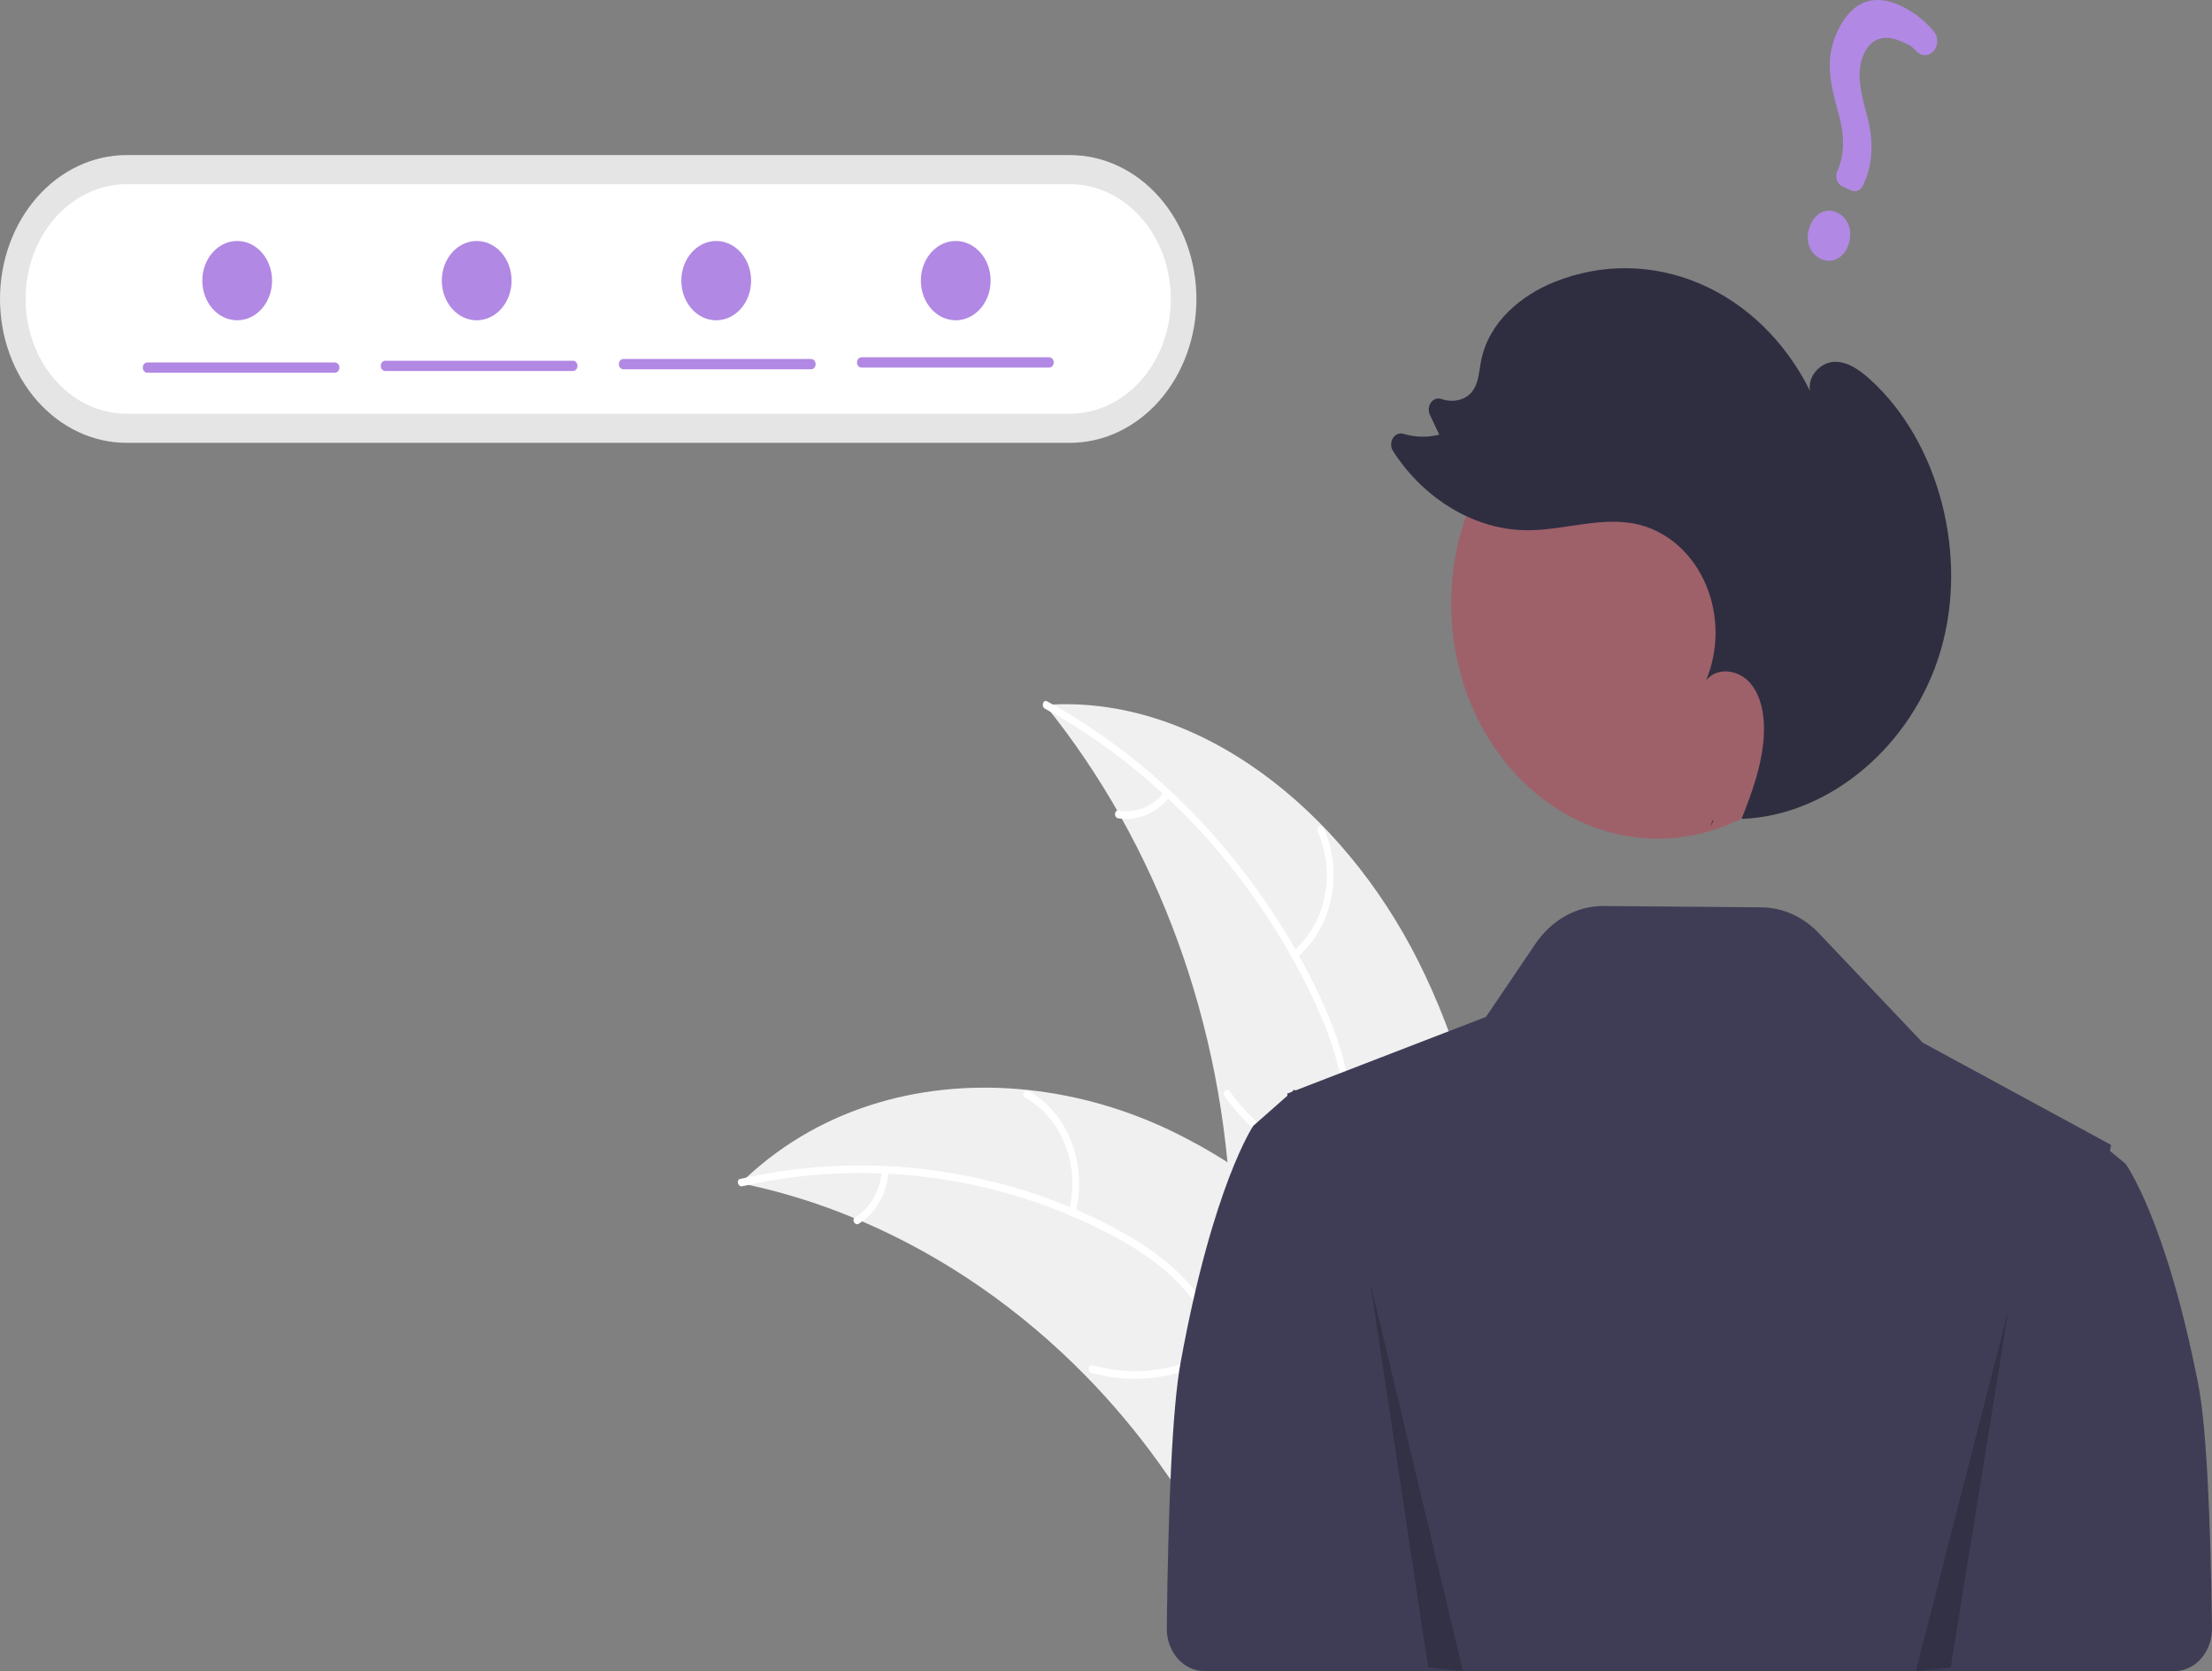 <svg width="621" height="469" viewBox="0 0 621 469" fill="none" xmlns="http://www.w3.org/2000/svg">
<rect x="0" y="0" width="621" height="469" fill="#808080" stroke="none"/>
<g clip-path="url(#clip0_339_477)">
<path d="M398.247 269.914C376.965 227.369 336.37 194.702 293.396 197.849C325.095 237.023 343.579 287.676 345.578 340.846C346.284 361.354 345.19 384.249 357.172 399.605C364.628 409.161 376.024 413.788 387.229 414.759C398.434 415.73 409.637 413.429 420.693 411.138L423.374 412.074C424.395 363.149 419.529 312.458 398.247 269.914Z" fill="#F0F0F0"/>
<path d="M293.332 198.874C325.111 216.259 352.208 245.294 368.842 280.705C372.438 288.36 375.5 296.482 376.835 305.07C378.172 313.661 377.238 321.839 374.656 329.999C372.296 337.458 369.121 344.778 368.397 352.76C367.634 361.173 370.358 369.04 375.261 375.283C381.261 382.922 389.318 387.656 397.338 391.974C406.243 396.768 415.56 401.587 421.867 410.535C422.632 411.619 424.067 410.208 423.304 409.125C412.33 393.558 393.546 390.632 380.52 378.091C374.442 372.24 369.878 364.271 370.166 354.934C370.418 346.769 373.686 339.218 376.134 331.688C378.704 323.782 379.985 315.832 379.064 307.403C378.121 298.78 375.332 290.506 371.924 282.779C364.238 265.354 353.718 249.356 341.668 235.527C327.819 219.63 311.679 206.544 293.947 196.833C292.849 196.232 292.242 198.277 293.332 198.874Z" fill="white"/>
<path d="M363.969 268.87C368.841 264.822 372.288 258.938 373.694 252.268C375.101 245.599 374.375 238.578 371.647 232.46C371.091 231.224 369.376 232.148 369.932 233.385C372.482 239.077 373.157 245.616 371.836 251.824C370.515 258.032 367.285 263.499 362.729 267.238C361.74 268.052 362.986 269.68 363.969 268.87Z" fill="white"/>
<path d="M376.291 326.395C364.084 324.368 352.997 317.187 345.242 306.283C344.475 305.202 343.039 306.613 343.805 307.692C351.894 319.022 363.445 326.469 376.152 328.546C377.364 328.743 377.496 326.591 376.291 326.395Z" fill="white"/>
<path d="M326.882 222.285C325.284 224.297 323.271 225.827 321.024 226.738C318.778 227.648 316.367 227.91 314.009 227.5C312.801 227.285 312.67 229.438 313.87 229.651C316.477 230.09 319.139 229.797 321.623 228.798C324.108 227.798 326.339 226.123 328.122 223.917C328.305 223.725 328.417 223.461 328.436 223.179C328.454 222.896 328.377 222.616 328.22 222.396C328.055 222.181 327.822 222.048 327.571 222.028C327.32 222.007 327.073 222.099 326.882 222.285Z" fill="white"/>
<path d="M207.892 332.061C208.643 332.219 209.394 332.377 210.152 332.552C220.243 334.74 230.161 337.855 239.807 341.868C240.557 342.165 241.314 342.478 242.055 342.799C265.205 352.748 286.529 367.495 304.942 386.29C312.263 393.777 319.072 401.886 325.31 410.547C333.925 422.508 342.429 436.256 353.686 444.055C354.853 444.884 356.063 445.63 357.311 446.288L422.162 415.719C422.279 415.566 422.402 415.429 422.52 415.275L425.158 414.189C424.864 413.716 424.55 413.234 424.255 412.762C424.085 412.487 423.901 412.219 423.732 411.944C423.614 411.763 423.495 411.583 423.398 411.412C423.359 411.351 423.32 411.291 423.287 411.247C423.19 411.076 423.083 410.929 422.992 410.775C421.243 408.072 419.474 405.379 417.685 402.694C417.679 402.677 417.679 402.677 417.658 402.667C403.981 382.253 388.684 362.957 371.296 346.913C370.772 346.431 370.244 345.931 369.691 345.462C361.818 338.28 353.441 331.841 344.645 326.209C339.82 323.143 334.861 320.357 329.788 317.86C316.669 311.439 302.743 307.403 288.52 305.899C260.166 302.907 231.286 310.253 209.54 330.496C208.984 331.014 208.442 331.526 207.892 332.061Z" fill="#F0F0F0"/>
<path d="M208.379 332.928C242.963 325.066 279.981 329.709 312.023 346.601C318.95 350.253 325.697 354.643 331.313 360.586C336.932 366.531 340.519 373.7 342.78 381.981C344.848 389.553 346.191 397.569 349.842 404.438C353.69 411.677 360.032 416.094 367.255 417.724C376.092 419.719 385.033 417.986 393.725 415.946C403.375 413.681 413.367 411.154 423.143 413.983C424.328 414.326 424.727 412.217 423.544 411.875C406.534 406.953 389.986 417.469 372.941 416.369C364.988 415.855 357.123 412.615 352.406 404.963C348.282 398.271 346.89 390.006 344.855 382.319C342.719 374.248 339.531 367.024 334.329 360.924C329.008 354.685 322.397 349.986 315.582 346.149C300.213 337.494 283.339 331.918 266.391 329.121C246.912 325.905 227.092 326.499 207.788 330.878C206.594 331.149 207.192 333.197 208.379 332.928Z" fill="white"/>
<path d="M301.862 340.486C303.607 333.921 303.242 326.864 300.832 320.576C298.421 314.289 294.122 309.18 288.703 306.161C287.604 305.555 286.724 307.466 287.823 308.073C292.874 310.873 296.878 315.633 299.113 321.493C301.347 327.353 301.664 333.928 300.007 340.031C299.648 341.358 301.506 341.805 301.862 340.486Z" fill="white"/>
<path d="M342.177 377.986C331.356 384.72 318.7 386.571 306.731 383.171C305.545 382.833 305.146 384.942 306.33 385.279C318.791 388.791 331.959 386.834 343.206 379.798C344.277 379.127 343.243 377.318 342.177 377.986Z" fill="white"/>
<path d="M247.569 328.665C247.36 331.366 246.563 333.964 245.252 336.228C243.94 338.493 242.154 340.351 240.054 341.637C238.976 342.292 240.011 344.101 241.083 343.449C243.397 342.016 245.367 339.961 246.821 337.464C248.275 334.966 249.169 332.101 249.424 329.12C249.469 328.842 249.419 328.554 249.284 328.316C249.149 328.078 248.939 327.907 248.697 327.839C248.451 327.78 248.195 327.834 247.983 327.988C247.772 328.143 247.623 328.386 247.569 328.665Z" fill="white"/>
<path d="M331.429 382.494C340.511 332.589 351.864 315.95 351.864 315.95L356.201 312.128L361.417 307.524L361.392 306.932L362.629 306.454L362.919 306.198L363.395 305.782L363.472 305.876L363.634 306.066L387.235 296.949L417.178 285.391L431.043 264.91C433.301 261.575 436.208 258.879 439.537 257.034C442.865 255.189 446.525 254.245 450.228 254.276L494.509 254.648C500.496 254.699 506.251 257.292 510.64 261.92L539.746 292.6L585.098 317.215L585.174 317.128L585.65 317.515L592.658 321.322L592.368 323.033L596.706 326.589C596.706 326.589 608.058 342.071 617.141 388.507C619.451 400.323 620.588 425.669 620.999 456.902C621.019 458.482 620.763 460.05 620.246 461.517C619.728 462.984 618.959 464.318 617.983 465.444C617.008 466.57 615.845 467.464 614.562 468.074C613.28 468.685 611.903 468.999 610.513 469H368.28L338.046 469C336.657 468.999 335.281 468.685 333.999 468.075C332.718 467.465 331.555 466.572 330.58 465.448C329.604 464.324 328.835 462.99 328.316 461.525C327.798 460.06 327.541 458.493 327.56 456.914C327.961 422.928 329.098 395.308 331.429 382.494Z" fill="#3F3D56"/>
<path d="M300.349 43.522C309.774 43.522 318.812 47.776 325.476 55.349C332.14 62.922 335.884 73.194 335.884 83.903C335.884 94.614 332.14 104.885 325.476 112.458C318.812 120.031 309.774 124.286 300.349 124.286H35.534C26.11 124.286 17.072 120.031 10.408 112.458C3.744 104.885 -3.05176e-05 94.614 -3.05176e-05 83.903C-3.05176e-05 73.194 3.744 62.922 10.408 55.349C17.072 47.776 26.11 43.522 35.534 43.522H300.349Z" fill="#E5E5E5"/>
<path d="M300.349 51.694C307.866 51.694 315.076 55.087 320.391 61.128C325.706 67.168 328.692 75.361 328.692 83.903C328.692 92.446 325.706 100.638 320.391 106.679C315.076 112.719 307.866 116.113 300.349 116.113H35.534C28.017 116.113 20.808 112.719 15.493 106.679C10.178 100.638 7.191 92.446 7.191 83.903C7.191 75.361 10.178 67.168 15.493 61.128C20.808 55.087 28.017 51.694 35.534 51.694H300.349Z" fill="white"/>
<path d="M465.414 235.371C433.375 235.371 407.402 205.854 407.402 169.444C407.402 133.033 433.375 103.517 465.414 103.517C497.454 103.517 523.427 133.033 523.427 169.444C523.427 205.854 497.454 235.371 465.414 235.371Z" fill="#9E616A"/>
<path d="M480.255 232.143C480.503 231.523 480.75 230.9 480.997 230.276C480.902 230.279 480.808 230.295 480.713 230.298L480.255 232.143Z" fill="#2F2E41"/>
<path d="M525.041 106.515C522.106 103.855 518.677 101.407 514.926 101.545C511.174 101.682 507.37 105.532 508.147 109.705C501.257 95.841 490.289 85.177 477.17 79.587C464.05 73.996 449.617 73.836 436.404 79.133C427.08 82.872 417.937 90.35 415.795 101.319C415.245 104.135 415.127 107.222 413.58 109.509C411.63 112.392 407.898 113.044 404.825 112.03C404.794 112.02 404.763 112.009 404.733 111.999C404.213 111.797 403.653 111.778 403.124 111.942C402.595 112.107 402.121 112.448 401.764 112.921C401.408 113.395 401.184 113.979 401.123 114.599C401.062 115.218 401.165 115.844 401.421 116.396L404.059 121.987C400.733 122.83 397.278 122.746 393.987 121.744C393.44 121.581 392.862 121.614 392.333 121.839C391.804 122.064 391.348 122.47 391.03 123C390.711 123.531 390.545 124.16 390.554 124.803C390.562 125.445 390.746 126.068 391.079 126.587C399.777 140.16 414.31 148.924 429.141 148.821C439.682 148.748 450.331 144.62 460.589 147.374C464.558 148.44 468.266 150.502 471.442 153.409C474.618 156.315 477.181 159.993 478.943 164.173C480.705 168.352 481.621 172.926 481.625 177.56C481.628 182.195 480.718 186.771 478.963 190.953C482.114 187.036 488.206 187.964 491.43 191.804C494.653 195.645 495.488 201.378 495.163 206.673C494.666 214.771 491.874 222.402 488.931 229.829C513.609 228.946 536.95 209.273 544.807 182.665C552.696 155.946 544.428 124.09 525.041 106.515Z" fill="#2F2E41"/>
<path opacity="0.2" d="M563.9 367.427L547.629 468.034L537.866 469L563.9 367.427Z" fill="black"/>
<path opacity="0.2" d="M384.669 359.84L400.94 467.961L410.703 469L384.669 359.84Z" fill="black"/>
<path d="M511.162 72.656C514.282 74.136 517.538 72.514 518.903 68.798C520.289 65.026 518.994 61.196 515.824 59.692C512.654 58.188 509.457 59.814 508.049 63.647C506.661 67.423 507.942 71.127 511.162 72.656ZM517.139 52.267L519.619 53.444C520.239 53.734 520.932 53.75 521.561 53.488C522.191 53.225 522.71 52.704 523.018 52.027L523.141 51.755C525.81 46.284 526.115 39.636 524.044 32.005C522.125 25.159 521.328 20.344 522.931 15.982C524.784 10.94 528.741 9.36 533.787 11.648C535.744 12.577 536.366 12.562 537.907 14.298C538.242 14.681 538.641 14.982 539.081 15.185C539.52 15.388 539.992 15.489 540.466 15.48C540.925 15.474 541.378 15.363 541.799 15.154C542.219 14.944 542.598 14.641 542.913 14.261C543.519 13.53 543.859 12.565 543.864 11.56C543.868 10.555 543.537 9.586 542.937 8.848C540.348 5.768 537.226 3.332 533.767 1.693C522.926 -3.452 517.468 4.143 514.971 10.94C512.528 17.588 513.902 23.757 516.11 31.746C517.96 38.384 517.853 43.303 515.751 48.193C515.599 48.563 515.515 48.964 515.503 49.372C515.491 49.779 515.551 50.186 515.681 50.566C515.81 50.947 516.006 51.293 516.257 51.586C516.507 51.878 516.807 52.11 517.139 52.267Z" fill="#B188E3"/>
<path d="M241.855 103.163H294.544C294.711 103.164 294.877 103.128 295.032 103.056C295.187 102.984 295.328 102.878 295.447 102.744C295.565 102.61 295.66 102.451 295.724 102.275C295.788 102.099 295.821 101.911 295.821 101.721C295.821 101.531 295.788 101.342 295.724 101.167C295.66 100.991 295.565 100.832 295.447 100.698C295.328 100.563 295.187 100.457 295.032 100.386C294.877 100.314 294.711 100.277 294.544 100.279H241.855C241.52 100.281 241.2 100.434 240.963 100.704C240.727 100.975 240.595 101.34 240.595 101.721C240.595 102.102 240.727 102.467 240.963 102.737C241.2 103.007 241.52 103.16 241.855 103.163Z" fill="#B188E3"/>
<path d="M175.017 103.644H227.705C227.873 103.645 228.039 103.609 228.193 103.537C228.348 103.465 228.489 103.359 228.608 103.225C228.727 103.091 228.821 102.931 228.885 102.756C228.95 102.58 228.983 102.392 228.983 102.202C228.983 102.011 228.95 101.823 228.885 101.647C228.821 101.472 228.727 101.312 228.608 101.178C228.489 101.044 228.348 100.938 228.193 100.866C228.039 100.794 227.873 100.758 227.705 100.759H175.017C174.849 100.758 174.683 100.794 174.528 100.866C174.373 100.938 174.233 101.044 174.114 101.178C173.995 101.312 173.901 101.472 173.836 101.647C173.772 101.823 173.739 102.011 173.739 102.202C173.739 102.392 173.772 102.58 173.836 102.756C173.901 102.931 173.995 103.091 174.114 103.225C174.233 103.359 174.373 103.465 174.528 103.537C174.683 103.609 174.849 103.645 175.017 103.644Z" fill="#B188E3"/>
<path d="M108.179 104.124H160.867C161.202 104.122 161.523 103.969 161.759 103.699C161.995 103.428 162.127 103.063 162.127 102.682C162.127 102.301 161.995 101.936 161.759 101.666C161.523 101.396 161.202 101.243 160.867 101.24H108.179C108.011 101.239 107.845 101.275 107.69 101.347C107.535 101.419 107.394 101.525 107.276 101.659C107.157 101.793 107.063 101.952 106.998 102.128C106.934 102.304 106.901 102.492 106.901 102.682C106.901 102.872 106.934 103.061 106.998 103.236C107.063 103.412 107.157 103.571 107.276 103.706C107.394 103.84 107.535 103.946 107.69 104.018C107.845 104.089 108.011 104.126 108.179 104.124Z" fill="#B188E3"/>
<path d="M41.34 104.605H94.029C94.364 104.603 94.684 104.449 94.92 104.179C95.156 103.909 95.289 103.544 95.289 103.163C95.289 102.782 95.156 102.417 94.92 102.147C94.684 101.876 94.364 101.723 94.029 101.721H41.34C41.005 101.723 40.684 101.876 40.448 102.147C40.212 102.417 40.08 102.782 40.08 103.163C40.08 103.544 40.212 103.909 40.448 104.179C40.684 104.449 41.005 104.603 41.34 104.605Z" fill="#B188E3"/>
<path d="M268.315 89.89C262.907 89.89 258.523 84.908 258.523 78.761C258.523 72.615 262.907 67.633 268.315 67.633C273.724 67.633 278.108 72.615 278.108 78.761C278.108 84.908 273.724 89.89 268.315 89.89Z" fill="#B188E3"/>
<path d="M201.073 89.89C195.665 89.89 191.281 84.908 191.281 78.761C191.281 72.615 195.665 67.633 201.073 67.633C206.481 67.633 210.866 72.615 210.866 78.761C210.866 84.908 206.481 89.89 201.073 89.89Z" fill="#B188E3"/>
<path d="M133.831 89.89C128.423 89.89 124.039 84.908 124.039 78.761C124.039 72.615 128.423 67.633 133.831 67.633C139.24 67.633 143.624 72.615 143.624 78.761C143.624 84.908 139.24 89.89 133.831 89.89Z" fill="#B188E3"/>
<path d="M66.589 89.89C61.181 89.89 56.797 84.908 56.797 78.761C56.797 72.615 61.181 67.633 66.589 67.633C71.997 67.633 76.382 72.615 76.382 78.761C76.382 84.908 71.997 89.89 66.589 89.89Z" fill="#B188E3"/>
</g>
<defs>
<clipPath id="clip0_339_477">
<rect width="621" height="469" fill="white" transform="matrix(-1 0 0 1 621 0)"/>
</clipPath>
</defs>
</svg>
